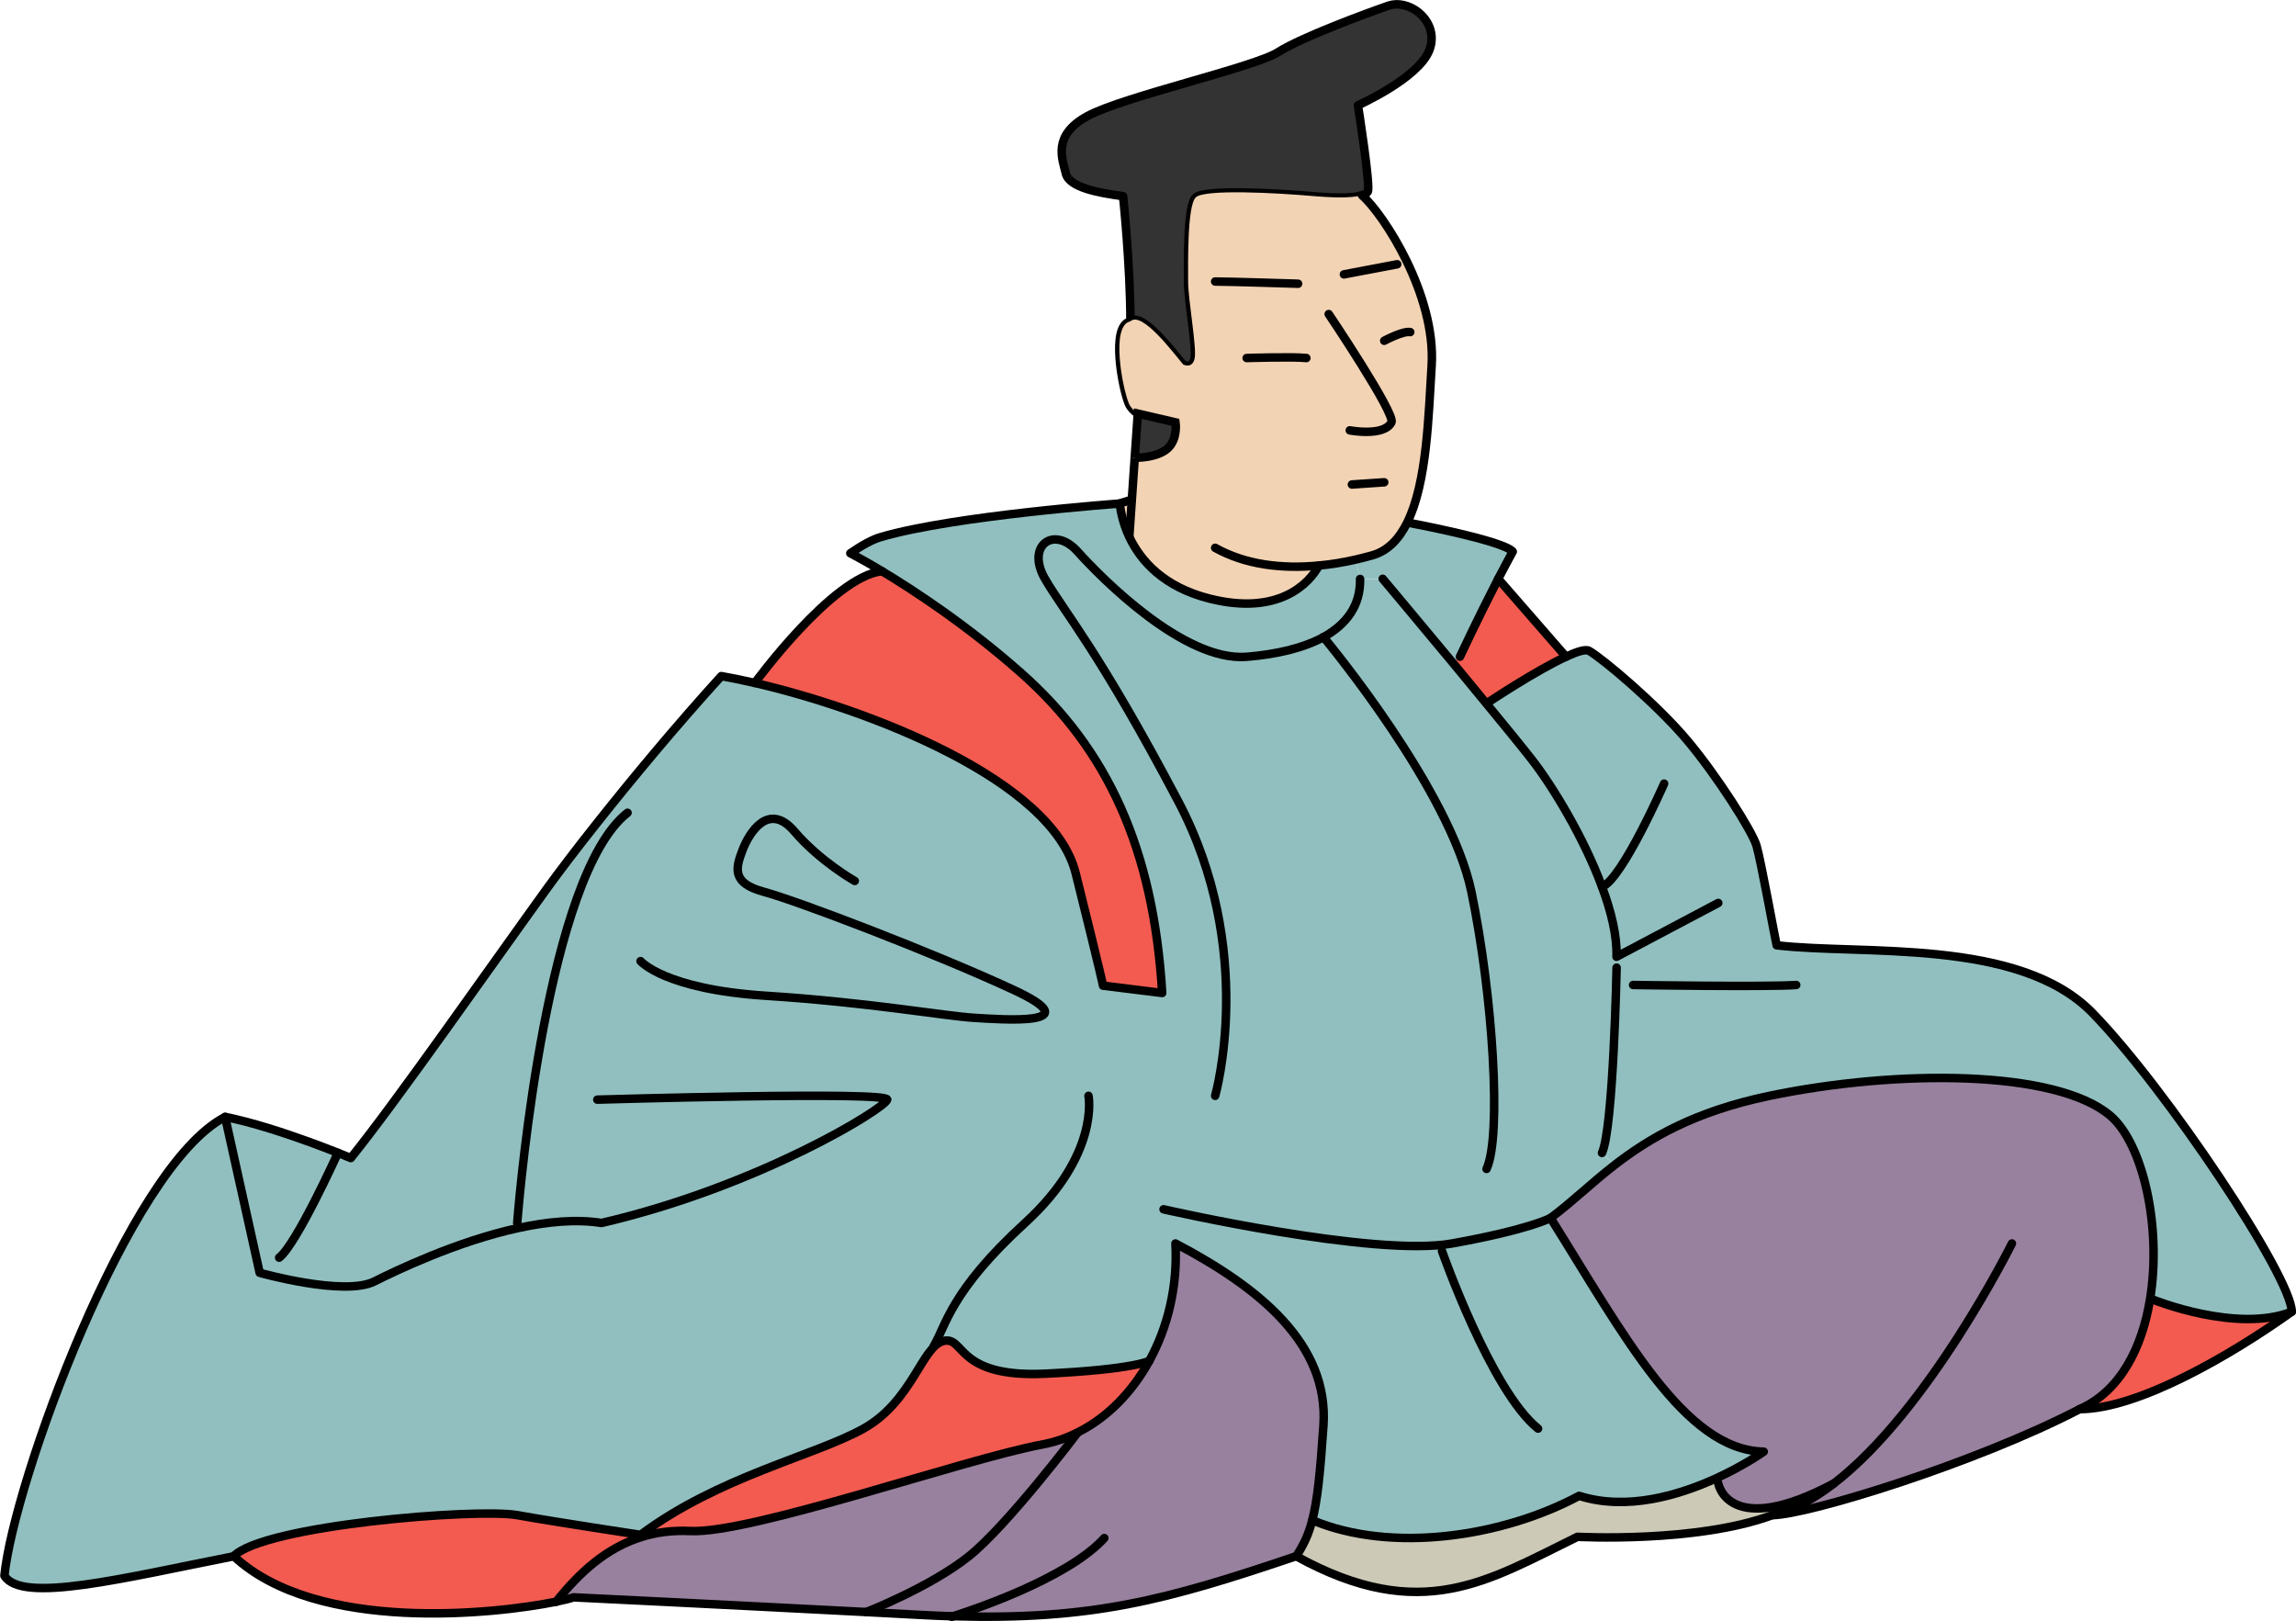 <?xml version="1.0" encoding="UTF-8"?>
<svg id="_レイヤー_1" data-name="レイヤー 1" xmlns="http://www.w3.org/2000/svg" viewBox="0 0 270.12 190.71">
  <defs>
    <style>
      .cls-1 {
        stroke-miterlimit: 10;
      }

      .cls-1, .cls-2 {
        fill: none;
        stroke: #000;
      }

      .cls-3 {
        fill: #ccc9b6;
      }

      .cls-3, .cls-4, .cls-5, .cls-6, .cls-7, .cls-8 {
        stroke-width: 0px;
      }

      .cls-4 {
        fill: #f35b50;
      }

      .cls-5 {
        fill: #98819e;
      }

      .cls-2 {
        stroke-linecap: round;
        stroke-linejoin: round;
      }

      .cls-6 {
        fill: #333;
      }

      .cls-7 {
        fill: #91bfbf;
      }

      .cls-8 {
        fill: #f2d3b4;
      }
    </style>
  </defs>
  <g>
    <path class="cls-6" d="m139.77,33.13c0,2.16,1.03,7.77.77,9.03-.26,1.28-1.34.74-1.34.74-1.25-1.47-4.84-6.27-6.21-5.11,0-6.53-.86-14.72-.86-14.72-2.92-.39-6.36-1.03-6.74-2.68s-1.66-4.45,2.54-6.74,19.6-5.73,22.41-7.51c2.8-1.78,10.44-4.59,12.98-5.47,2.54-.9,6.11,1.9,4.84,5.22-1.27,3.31-8.4,6.49-8.4,6.49,0,0,1.53,9.67,1.15,10.18-.11.15-.32.29-.68.4-.85.28-2.53.39-5.69.12-4.46-.39-12.85-.84-13.87.15s-.9,7.74-.9,9.9Z"/>
    <path class="cls-3" d="m208.52,178.25c-8.91,3.31-22.92,2.55-22.92,2.55-10.44,5.09-18.33,10.43-33.1,2.28.86-1.33,1.45-2.54,1.88-4.23,9.37,3.93,22.39,1.94,31.38-2.87,5.62,1.78,11.79-.08,16.1-2.05l.28.59s1.16,6.62,13.6,0c-2.37,1.83-4.82,3.17-7.24,3.73Z"/>
    <path class="cls-4" d="m75.36,180.57l.08.25c-4.11,1.29-7.27,4.16-10.01,7.61-6.98,1.43-28.12,3.8-37.93-5.34,3.48-3.65,28.6-5.68,33.36-4.84,4.75.85,14.51,2.32,14.51,2.32Z"/>
    <path class="cls-4" d="m75.36,180.57c9.24-6.9,20.45-9.28,26.23-12.5,5.76-3.22,6.88-9.72,9.41-10.31,2.54-.6,1.4,4.35,11.95,3.85,10.55-.5,12.28-1.52,12.28-1.52-2.05,3.75-5,6.72-8.45,8.44-1.32.67-2.71,1.14-4.15,1.41-9.16,1.7-34.28,10.53-41.41,10.18-2.12-.1-4.04.16-5.77.71l-.08-.25Z"/>
    <path class="cls-4" d="m253.36,152.92s9.77,3.95,16.26,1.4c-7.13,5.1-18.08,11.46-24.95,11.46,4.79-2.12,7.34-7.23,8.27-12.92l.42.07Z"/>
    <path class="cls-4" d="m176.26,68.1l7.99,9.16c-3.52,1.61-8.99,5.26-8.99,5.26l-.35.28c-1.29-1.58-2.67-3.24-4.02-4.88l.88-.66s2.08-4.49,4.5-9.16Z"/>
    <path class="cls-4" d="m136.72,116.81l-6.96-.86s-.17-1.02-3.22-13.23c-2.76-11.04-24.47-19.31-37.73-22.38,0,0,9.14-12.52,14.95-13.15,3.8,2.28,10.01,6.35,16.33,11.94,10.18,8.99,15.62,20.7,16.63,37.68Z"/>
    <path class="cls-5" d="m81.21,180.12c7.13.35,32.25-8.49,41.41-10.18,1.44-.27,2.83-.74,4.15-1.41h0s-8.22,10.91-12.8,14.56c-4.58,3.65-12.07,6.56-12.07,6.56-17.29-.9-34.44-1.73-34.44-1.73-.35.13-1.05.31-2.03.51,2.74-3.45,5.9-6.32,10.01-7.61,1.74-.55,3.65-.81,5.77-.71Z"/>
    <path class="cls-5" d="m112.1,190.15h0c-1.33-.04-2.7-.1-4.14-.18-1.99-.11-4.02-.21-6.04-.32,0,0,7.49-2.91,12.07-6.56,4.59-3.65,12.8-14.55,12.8-14.55h0c3.45-1.73,6.39-4.7,8.45-8.45,2.16-3.94,3.34-8.73,3.07-13.8,9.79,5.15,18.07,11.77,17.41,21.44-.38,5.59-.71,8.81-1.32,11.13-.44,1.69-1.03,2.9-1.88,4.23-15.31,5.19-24.07,7.53-40.41,7.06Z"/>
    <path class="cls-5" d="m215.76,174.52c-12.45,6.62-13.6,0-13.6,0l-.28-.59c3.37-1.55,5.62-3.15,5.62-3.15-9.33-.17-16.46-13.74-25.08-27.49,2.46-1.82,4.71-4.03,7.51-6.21,4.1-3.17,9.38-6.31,18.25-8.16,14.94-3.11,33.61-3.11,40.06,2.31,3.87,3.25,6.1,13.1,4.71,21.62-.93,5.69-3.48,10.8-8.27,12.92-12.23,6.36-32.08,12.47-36.16,12.47,2.42-.56,4.87-1.89,7.24-3.73Z"/>
    <path class="cls-7" d="m170.88,77.92c-4.25-5.11-8.2-9.82-8.2-9.82h-2.66l-.53-2.27c.65-.15,1.29-.31,1.92-.49,1.85-.52,3.18-1.92,4.14-3.87,0,0,11.22,2.08,12.41,3.42-.57,1.05-1.15,2.13-1.71,3.21-2.41,4.68-4.5,9.16-4.5,9.16l-.88.66Z"/>
    <path class="cls-7" d="m190.19,112.57c.08-2.4-.61-5.29-1.71-8.24-2.15-5.82-5.86-11.89-8.23-14.93-1.07-1.38-3.07-3.83-5.35-6.6l.35-.28s5.47-3.65,8.99-5.26c1.29-.6,2.3-.92,2.71-.69,1.54.86,7.98,6.28,11.55,10.53,3.56,4.24,7.64,10.69,8.15,12.39.51,1.71,2.2,11.04,2.37,11.72,10.01,1.19,28.52-.94,37.18,7.98,8.66,8.9,23.42,31.06,23.42,35.13-6.49,2.55-16.26-1.4-16.26-1.4l-.42-.07c1.4-8.52-.84-18.37-4.71-21.62-6.45-5.42-25.12-5.42-40.06-2.31-8.87,1.84-14.15,4.99-18.25,8.16l-1.46-1.44c1.35-2.9,1.72-21.8,1.72-21.8v-1.28Z"/>
    <path class="cls-7" d="m26.48,131.4c6.36,1.28,14.77,4.84,14.77,4.84,5.34-6.61,16.54-22.66,23.16-31.82,1.33-1.83,3.34-4.49,5.79-7.57l1.84.58c-8.52,10.84-11.2,46.45-11.2,46.45l.13.59c-7.31,1.6-14.5,5.08-16.94,6.29-3.56,1.78-13.49-1.02-13.49-1.02l-4.07-18.34Z"/>
  </g>
  <path class="cls-2" d="m132.99,37.8c0-6.53-.86-14.72-.86-14.72-2.92-.39-6.36-1.03-6.74-2.68s-1.66-4.45,2.54-6.74,19.6-5.73,22.41-7.51c2.8-1.78,10.44-4.59,12.98-5.47,2.54-.9,6.11,1.9,4.84,5.22-1.27,3.31-8.4,6.49-8.4,6.49,0,0,1.53,9.67,1.15,10.18-.11.15-.32.29-.68.4-.85.28-2.53.39-5.69.12-4.46-.39-12.85-.84-13.87.15s-.9,7.74-.9,9.9,1.03,7.77.77,9.03c-.26,1.28-1.34.74-1.34.74-1.25-1.47-4.84-6.27-6.21-5.11Z"/>
  <path class="cls-2" d="m133.22,37.8c-.08,0-.15,0-.22.02-2.39.42-.95,7.9-.2,9.66.2.47.58.87,1.06,1.19.85.57,2.03.91,3.18,1.02.89.08,2.26-.13,2.26-.13"/>
  <path class="cls-2" d="m165.56,61.47s11.22,2.08,12.41,3.42c-.57,1.05-1.15,2.13-1.71,3.21-2.41,4.68-4.5,9.16-4.5,9.16"/>
  <line class="cls-2" x1="176.26" y1="68.1" x2="184.24" y2="77.26"/>
  <g>
    <path class="cls-8" d="m155.18,66.52c-1.14,2.08-4.71,5.94-12.85,3.9-5.38-1.35-8.13-4.42-9.46-7.26l.3-4.39.34-4.94h.36s2.35,0,3.54-1.11.9-3.04.9-3.04l-4.44-1.03c-.48-.32-.86-.72-1.06-1.19-.75-1.77-2.19-9.24.2-9.66v-.02c1.37-1.17,4.96,3.64,6.2,5.11,0,0,1.08.54,1.34-.74.26-1.27-.77-6.87-.77-9.03s-.12-8.91.9-9.9,9.41-.54,13.87-.15c3.16.27,4.85.16,5.69-.12,2.58,2.28,8.72,11.74,8.2,20.05-.37,5.89-.54,13.75-2.87,18.46-.96,1.94-2.28,3.35-4.14,3.87-.64.18-1.28.34-1.92.49-1.44.33-2.88.57-4.32.7Z"/>
    <path class="cls-7" d="m88.8,80.35c13.26,3.07,34.97,11.34,37.73,22.38,3.05,12.22,3.22,13.23,3.22,13.23l6.96.86c-1.02-16.98-6.45-28.69-16.63-37.68-6.32-5.58-12.53-9.65-16.33-11.94-2.31-1.39-3.73-2.11-3.73-2.11,1.38-.95,2.59-1.62,3.6-1.91,8.66-2.54,28.12-3.94,28.12-3.94.11,1.08.43,2.47,1.12,3.94,1.34,2.84,4.08,5.91,9.46,7.26,8.15,2.04,11.72-1.81,12.85-3.9,1.44-.13,2.88-.37,4.32-.7l.53,2.27h2.66s3.95,4.72,8.2,9.82c1.35,1.64,2.73,3.3,4.02,4.88,2.28,2.77,4.29,5.23,5.35,6.6,2.36,3.04,6.07,9.1,8.23,14.93,1.1,2.95,1.78,5.83,1.71,8.24v1.28s-.37,18.9-1.72,21.8l1.46,1.44c-2.8,2.18-5.05,4.39-7.51,6.21,8.62,13.75,15.75,27.32,25.08,27.49,0,0-2.25,1.61-5.62,3.15-4.32,1.97-10.48,3.84-16.1,2.05-8.99,4.82-22.01,6.8-31.38,2.87.61-2.32.94-5.53,1.32-11.13.66-9.67-7.62-16.29-17.41-21.44.27,5.08-.91,9.86-3.07,13.8,0,0-1.73,1.02-12.28,1.52-10.55.5-9.4-4.45-11.95-3.85-2.53.59-3.65,7.09-9.41,10.31-5.77,3.22-16.98,5.6-26.23,12.5,0,0-9.76-1.48-14.51-2.32-4.76-.85-29.88,1.19-33.36,4.84-12.98,2.55-24.95,5.6-26.99,2.29,1.03-10.69,14.52-48.11,25.98-53.98l4.07,18.34s9.93,2.8,13.49,1.02c2.44-1.22,9.63-4.7,16.94-6.29l-.13-.59s2.68-35.61,11.2-46.45l-1.84-.58c4.08-5.15,9.36-11.51,14.64-17.31,1.2.21,2.52.48,3.96.81Z"/>
    <path class="cls-6" d="m137.4,52.73c-1.19,1.11-3.54,1.11-3.54,1.11h-.36l.36-5.18,4.44,1.03s.29,1.93-.9,3.04Z"/>
    <path class="cls-8" d="m133.16,58.78l-.3,4.39c-.69-1.47-1.01-2.86-1.12-3.94l1.42-.45Z"/>
  </g>
  <g>
    <path class="cls-2" d="m133.16,58.78l-1.42.45c.11,1.08.43,2.47,1.12,3.94,1.34,2.84,4.08,5.91,9.46,7.26,8.15,2.04,11.72-1.81,12.85-3.9"/>
    <path class="cls-1" d="m133.5,53.84l.36-5.18,4.44,1.03s.29,1.93-.9,3.04-3.54,1.11-3.54,1.11h-.36"/>
    <polyline class="cls-1" points="132.86 63.16 133.16 58.78 133.5 53.84"/>
    <path class="cls-2" d="m112.09,190.15c-1.33-.04-2.7-.1-4.14-.18-1.99-.11-4.02-.21-6.04-.32-17.29-.9-34.44-1.73-34.44-1.73-.35.13-1.05.31-2.03.51-6.98,1.43-28.12,3.8-37.93-5.34-12.98,2.55-24.95,5.6-26.99,2.29,1.03-10.69,14.52-48.11,25.98-53.98,6.36,1.28,14.77,4.84,14.77,4.84,5.34-6.61,16.54-22.66,23.16-31.82,1.33-1.83,3.34-4.49,5.79-7.57,4.08-5.15,9.36-11.51,14.64-17.31,1.2.21,2.52.48,3.96.81,13.26,3.07,34.97,11.34,37.73,22.38,3.05,12.22,3.22,13.23,3.22,13.23l6.96.86c-1.02-16.98-6.45-28.69-16.63-37.68-6.32-5.58-12.53-9.65-16.33-11.94-2.31-1.39-3.73-2.11-3.73-2.11,1.38-.95,2.59-1.62,3.6-1.91,8.66-2.54,28.12-3.94,28.12-3.94"/>
  </g>
  <path class="cls-2" d="m175.25,82.52s5.47-3.65,8.99-5.26c1.29-.6,2.3-.92,2.71-.69,1.54.86,7.98,6.28,11.55,10.53,3.56,4.24,7.64,10.69,8.15,12.39.51,1.71,2.2,11.04,2.37,11.72,10.01,1.19,28.52-.94,37.18,7.98,8.66,8.9,23.42,31.06,23.42,35.13-7.13,5.1-18.08,11.46-24.95,11.46-12.23,6.36-32.08,12.47-36.16,12.47-8.91,3.31-22.92,2.55-22.92,2.55-10.44,5.09-18.33,10.43-33.1,2.28-15.31,5.19-24.07,7.53-40.41,7.06"/>
  <path class="cls-2" d="m60.85,143.88s2.68-35.61,11.2-46.45c.57-.72,1.17-1.34,1.78-1.81"/>
  <path class="cls-2" d="m39.75,135.64s-4.88,10.79-6.91,12.32"/>
  <path class="cls-2" d="m26.48,131.4l4.07,18.34s9.93,2.8,13.49,1.02c2.44-1.22,9.63-4.7,16.94-6.29,3.39-.74,6.81-1.07,9.79-.59,18.59-4.33,33.36-13.49,33.61-14.51.26-1.02-34.11,0-34.11,0"/>
  <path class="cls-2" d="m75.36,113.07s2.8,3.31,14.77,4.08c11.97.76,21.13,2.39,24.44,2.59s14,1.02,4.58-3.33c-9.41-4.36-25.46-10.47-29.28-11.49s-3.31-2.8-2.54-4.84c.76-2.03,3.05-5.85,6.11-2.29,3.05,3.57,7.12,5.85,7.12,5.85"/>
  <path class="cls-2" d="m88.8,80.35s9.14-12.52,14.95-13.15"/>
  <path class="cls-2" d="m142.96,128.92s4.92-17.12-4.36-34.68c-9.26-17.57-13.39-22.23-15.66-26.14s1.04-6.33,3.84-3.21,12.51,12.96,19.88,12.38c3.46-.28,6.65-1.01,9.04-2.31,2.69-1.49,4.38-3.7,4.31-6.85"/>
  <path class="cls-2" d="m155.7,74.94h0c.45.56,14.91,17.96,17.41,29.99,2.54,12.23,3.57,28.77,1.78,32.59"/>
  <path class="cls-2" d="m195.78,92.19s-4.94,11.25-7.3,12.14h0"/>
  <path class="cls-2" d="m202.15,106.23l-11.97,6.33c.08-2.4-.61-5.29-1.71-8.24-2.15-5.82-5.86-11.89-8.23-14.93-1.07-1.38-3.07-3.83-5.35-6.6-1.29-1.58-2.67-3.24-4.02-4.88-4.25-5.11-8.2-9.82-8.2-9.82"/>
  <path class="cls-2" d="m190.19,113.84s-.37,18.9-1.72,21.8"/>
  <path class="cls-2" d="m192.13,115.88s15.88.25,19.19,0"/>
  <path class="cls-2" d="m182.42,143.29c2.46-1.82,4.71-4.03,7.51-6.21,4.1-3.17,9.38-6.31,18.25-8.16,14.94-3.11,33.61-3.11,40.06,2.31,3.87,3.25,6.1,13.1,4.71,21.62-.93,5.69-3.48,10.8-8.27,12.92"/>
  <path class="cls-2" d="m236.7,146.29s-9.72,19.59-20.94,28.23c-2.37,1.83-4.82,3.17-7.24,3.73"/>
  <path class="cls-2" d="m202.15,174.52s1.16,6.62,13.6,0"/>
  <path class="cls-2" d="m152.5,183.09c.86-1.33,1.45-2.54,1.88-4.23.61-2.32.94-5.53,1.32-11.13.66-9.67-7.62-16.29-17.41-21.44.27,5.08-.91,9.86-3.07,13.8-2.05,3.75-5,6.72-8.45,8.44-1.32.67-2.71,1.14-4.15,1.41-9.16,1.7-34.28,10.53-41.41,10.18-2.12-.1-4.04.16-5.77.71-4.11,1.29-7.27,4.16-10.01,7.61"/>
  <path class="cls-2" d="m169.65,147.19s5.78,16.46,11.3,20.88"/>
  <path class="cls-2" d="m136.89,142.27s24.78,5.67,33.94,4.02c9.16-1.65,11.59-3,11.59-3,8.62,13.75,15.75,27.32,25.08,27.49,0,0-2.25,1.61-5.62,3.15-4.32,1.97-10.48,3.84-16.1,2.05-8.99,4.82-22.01,6.8-31.38,2.87"/>
  <path class="cls-2" d="m253.36,152.92s9.77,3.95,16.26,1.4"/>
  <path class="cls-2" d="m27.49,183.09c3.48-3.65,28.6-5.68,33.36-4.84,4.75.85,14.51,2.32,14.51,2.32,9.24-6.9,20.45-9.28,26.23-12.5,5.76-3.22,6.88-9.72,9.41-10.31,2.54-.6,1.4,4.35,11.95,3.85,10.55-.5,12.28-1.52,12.28-1.52"/>
  <path class="cls-2" d="m128.06,128.92s1.36,6.9-7.47,14.96c-8.83,8.07-9.32,12.17-10.74,14.48"/>
  <path class="cls-2" d="m126.78,168.54s-8.22,10.9-12.8,14.55c-4.58,3.65-12.07,6.56-12.07,6.56"/>
  <path class="cls-2" d="m111.94,190.2s.05-.02.15-.05h0c1.51-.47,13.39-4.3,17.83-9.2"/>
  <path class="cls-2" d="m160.23,22.96c2.58,2.28,8.72,11.74,8.2,20.05-.37,5.89-.54,13.75-2.87,18.46-.96,1.94-2.28,3.35-4.14,3.87-.64.18-1.28.34-1.92.49-1.44.33-2.88.57-4.32.7-4.39.43-8.68-.1-12.22-2.08"/>
  <path class="cls-2" d="m156.32,36.95s7.91,11.76,7.38,12.74c-.89,1.71-4.9.94-4.9.94"/>
  <path class="cls-2" d="m146.67,42.12s5.49-.17,7.02,0"/>
  <path class="cls-2" d="m162.85,40.09s2.21-1.19,3.06-1.02"/>
  <line class="cls-2" x1="158.11" y1="32.28" x2="164.38" y2="31.09"/>
  <path class="cls-2" d="m152.72,33.38s-8.1-.26-9.76-.26"/>
  <line class="cls-2" x1="159.05" y1="57" x2="162.85" y2="56.74"/>
</svg>